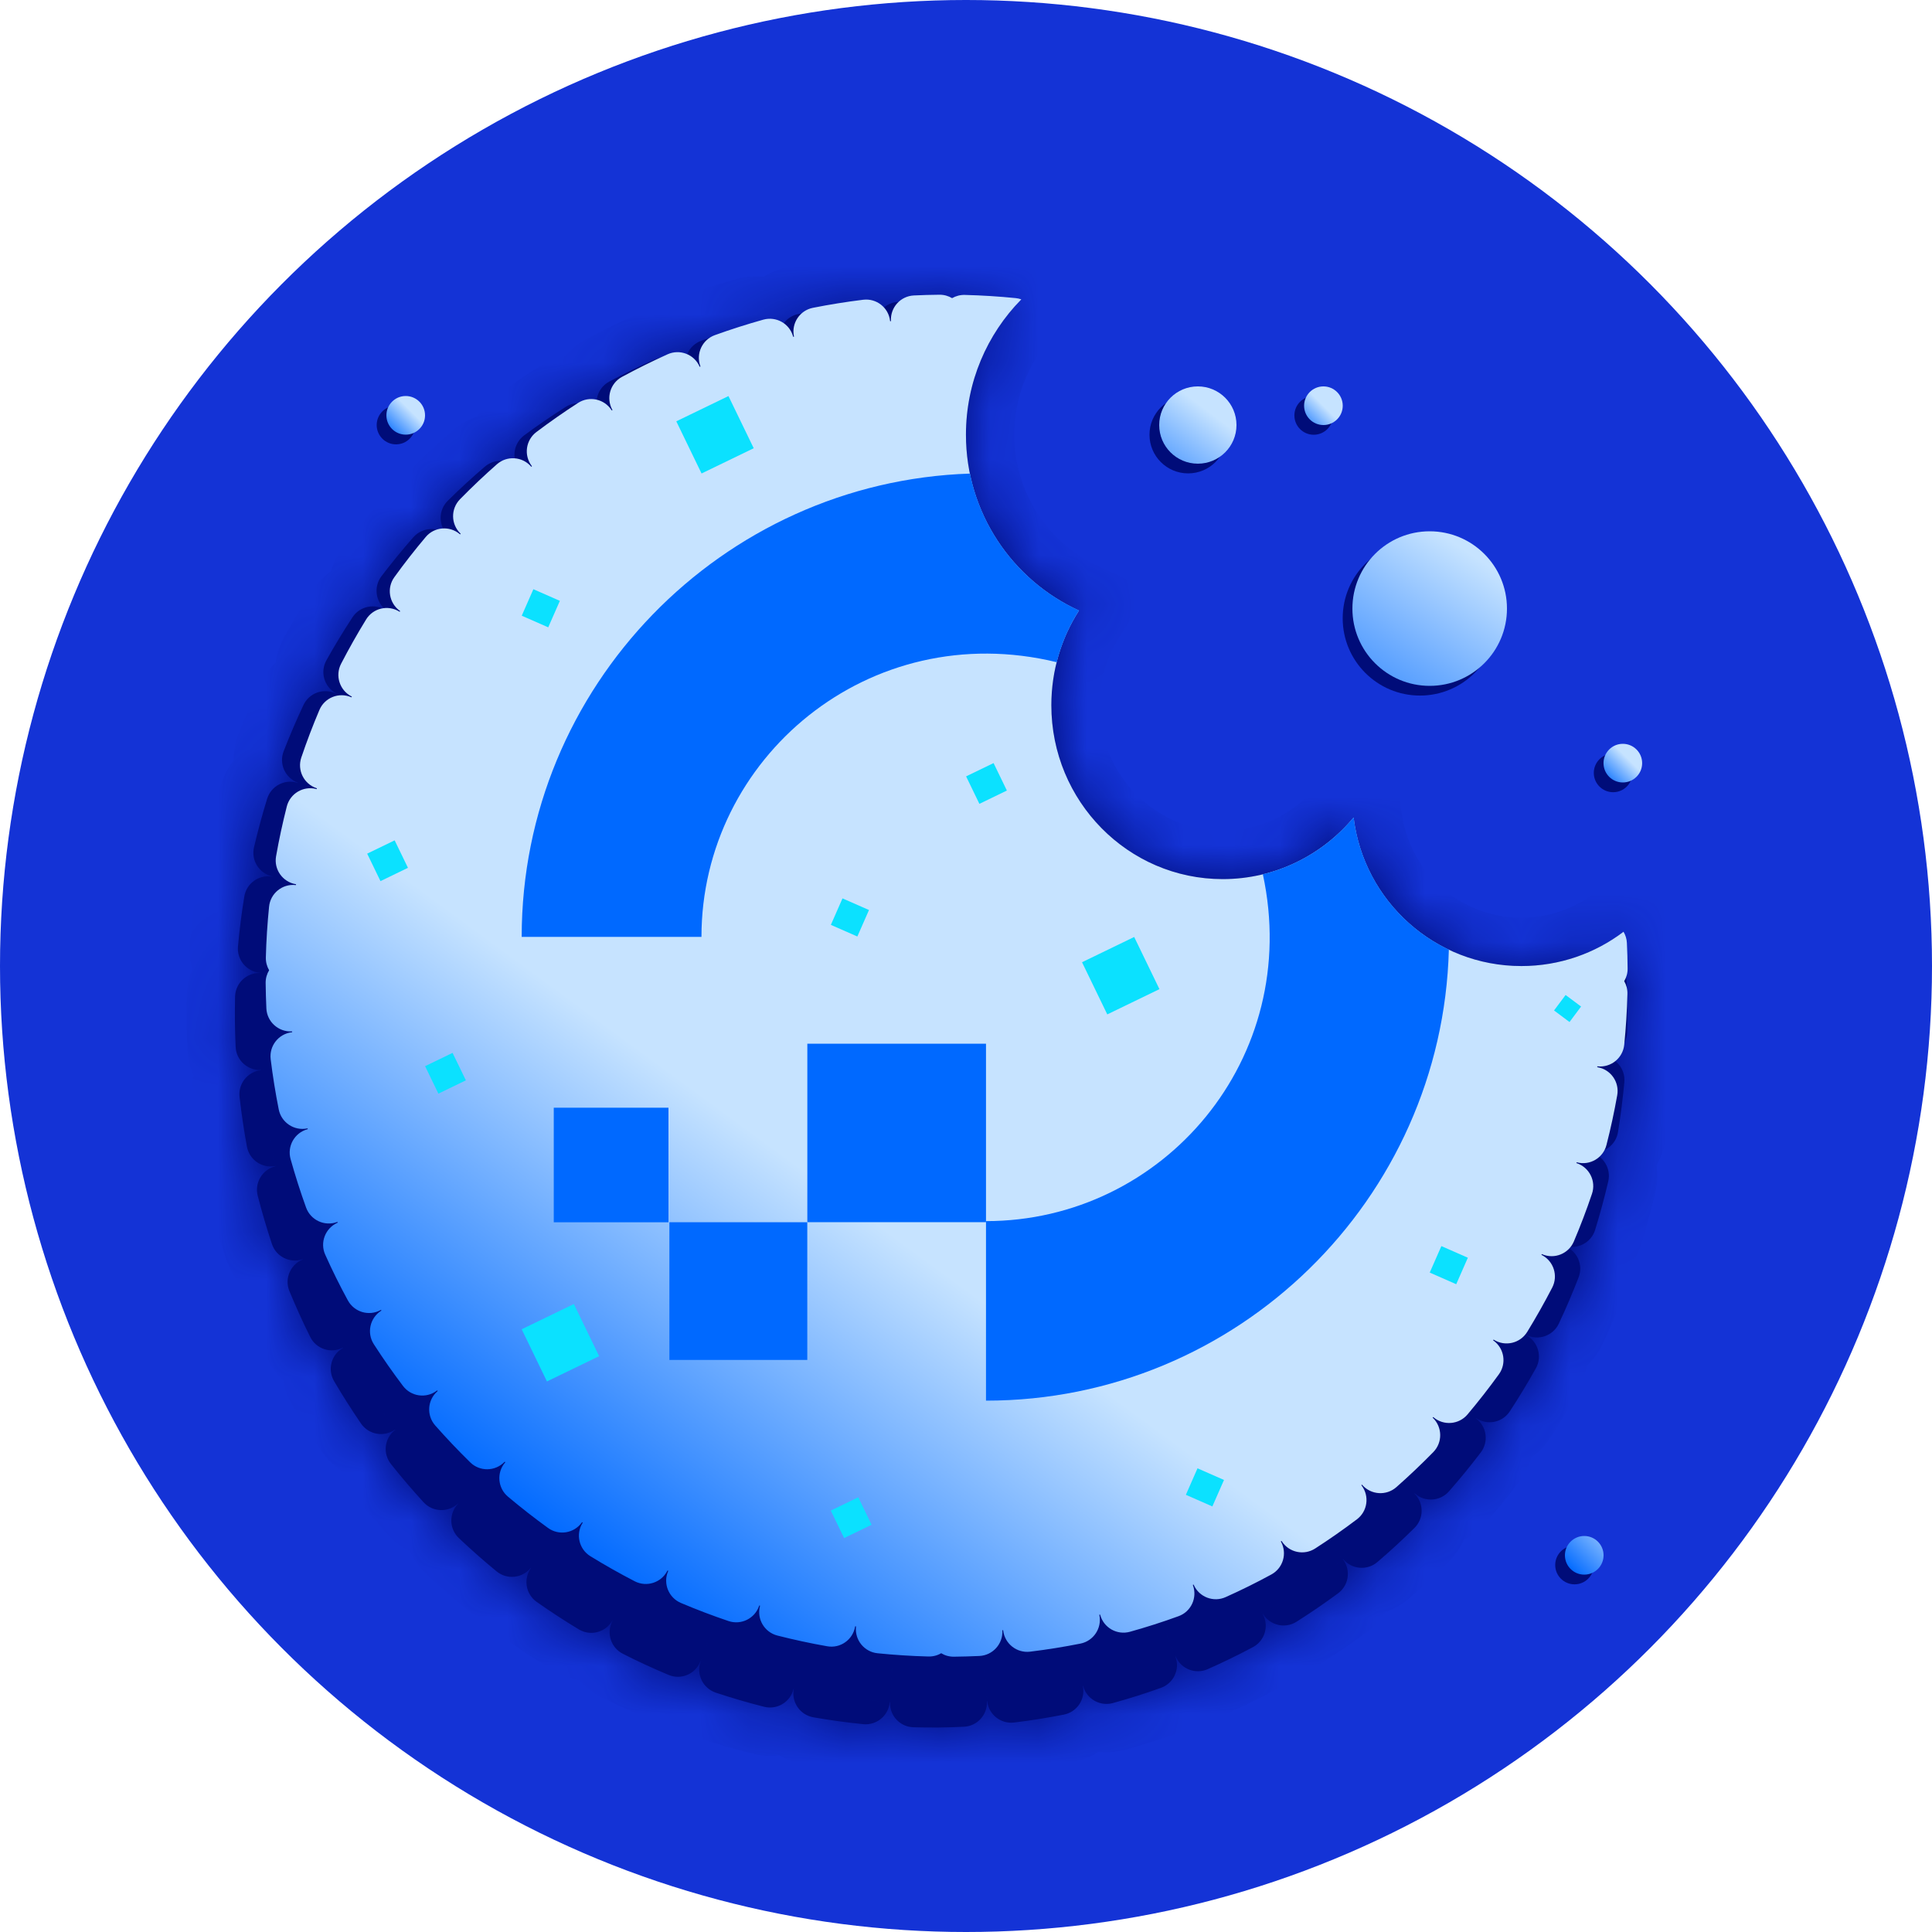 <svg width="40" height="40" viewBox="0 0 40 40" fill="none" xmlns="http://www.w3.org/2000/svg">
<circle cx="20" cy="20" r="20" fill="#1433D6"/>
<mask id="path-2-inside-1_2102_104531" fill="white">
<path fill-rule="evenodd" clip-rule="evenodd" d="M22.338 12.641C20.958 12.01 19.999 10.617 19.999 9.001C19.999 7.979 20.381 7.048 21.011 6.341C20.902 6.327 20.793 6.315 20.683 6.304C20.409 6.277 20.163 6.477 20.136 6.752L20.135 6.761L20.13 6.761L20.13 6.752C20.137 6.476 19.919 6.246 19.643 6.239C19.47 6.235 19.296 6.233 19.121 6.235C18.946 6.237 18.772 6.242 18.599 6.25C18.323 6.263 18.11 6.497 18.123 6.773L18.124 6.782L18.118 6.783L18.117 6.774C18.084 6.5 17.834 6.304 17.56 6.338C17.213 6.38 16.869 6.434 16.53 6.501C16.259 6.555 16.083 6.818 16.136 7.089L16.138 7.098L16.133 7.099L16.13 7.09C16.057 6.824 15.781 6.667 15.515 6.741C15.178 6.834 14.847 6.939 14.52 7.055C14.26 7.148 14.125 7.434 14.218 7.694L14.221 7.703L14.216 7.705L14.212 7.697C14.1 7.444 13.805 7.33 13.552 7.442C13.233 7.584 12.921 7.736 12.615 7.9C12.371 8.03 12.279 8.333 12.409 8.576L12.414 8.584L12.409 8.587L12.404 8.58C12.256 8.346 11.947 8.277 11.714 8.424C11.42 8.61 11.133 8.806 10.854 9.013C10.632 9.177 10.585 9.49 10.749 9.712L10.754 9.719L10.749 9.723L10.743 9.716C10.564 9.506 10.248 9.482 10.039 9.661C9.775 9.887 9.519 10.122 9.272 10.366C9.075 10.56 9.073 10.877 9.267 11.073L9.274 11.079L9.269 11.084L9.263 11.078C9.055 10.896 8.74 10.916 8.557 11.124C8.329 11.384 8.109 11.653 7.898 11.93C7.731 12.15 7.774 12.463 7.994 12.631L8.001 12.636L7.997 12.641L7.99 12.636C7.759 12.485 7.449 12.55 7.298 12.78C7.108 13.07 6.928 13.367 6.758 13.671C6.624 13.912 6.71 14.216 6.951 14.351L6.958 14.355L6.956 14.361L6.948 14.357C6.698 14.24 6.4 14.347 6.283 14.597C6.135 14.91 5.999 15.229 5.873 15.554C5.773 15.811 5.901 16.101 6.159 16.201L6.167 16.204L6.165 16.209L6.157 16.207C5.893 16.125 5.613 16.273 5.531 16.537C5.429 16.867 5.339 17.202 5.259 17.542C5.196 17.811 5.363 18.08 5.632 18.143L5.641 18.145L5.639 18.15L5.631 18.149C5.358 18.105 5.102 18.29 5.058 18.562C5.002 18.903 4.959 19.247 4.927 19.595C4.902 19.87 5.104 20.114 5.379 20.139L5.388 20.14L5.387 20.145L5.379 20.145C5.103 20.138 4.874 20.357 4.867 20.633C4.863 20.806 4.862 20.98 4.864 21.154C4.866 21.328 4.871 21.502 4.879 21.675C4.891 21.951 5.124 22.164 5.4 22.152L5.409 22.151L5.409 22.157L5.401 22.158C5.126 22.189 4.929 22.436 4.96 22.711C4.999 23.058 5.05 23.401 5.113 23.741C5.163 24.012 5.423 24.192 5.695 24.142L5.703 24.14L5.704 24.146L5.696 24.148C5.429 24.217 5.267 24.489 5.336 24.757C5.423 25.095 5.521 25.428 5.63 25.756C5.717 26.018 6 26.159 6.262 26.072L6.27 26.07L6.272 26.075L6.264 26.078C6.009 26.184 5.887 26.476 5.992 26.731C6.125 27.053 6.268 27.369 6.422 27.679C6.545 27.927 6.845 28.028 7.092 27.905L7.1 27.901L7.103 27.906L7.095 27.911C6.857 28.05 6.777 28.357 6.917 28.595C7.093 28.895 7.28 29.188 7.475 29.474C7.632 29.701 7.943 29.759 8.171 29.603L8.178 29.598L8.181 29.603L8.175 29.609C7.958 29.78 7.922 30.095 8.094 30.311C8.31 30.583 8.536 30.847 8.77 31.103C8.957 31.306 9.273 31.32 9.477 31.134L9.483 31.128L9.487 31.132L9.481 31.138C9.291 31.339 9.3 31.655 9.501 31.845C9.753 32.084 10.014 32.314 10.282 32.534C10.496 32.709 10.811 32.678 10.986 32.464L10.992 32.457L10.996 32.461L10.991 32.468C10.832 32.694 10.886 33.006 11.111 33.165C11.395 33.365 11.686 33.555 11.984 33.735C12.22 33.877 12.528 33.801 12.67 33.565L12.675 33.557L12.68 33.56L12.676 33.568C12.551 33.814 12.649 34.115 12.896 34.24C13.205 34.397 13.521 34.543 13.842 34.677C14.097 34.784 14.39 34.664 14.496 34.409L14.5 34.4L14.505 34.402L14.502 34.411C14.415 34.673 14.557 34.956 14.819 35.044C15.147 35.153 15.481 35.251 15.82 35.337C16.088 35.404 16.36 35.242 16.427 34.975L16.43 34.966L16.435 34.967L16.433 34.976C16.386 35.248 16.567 35.507 16.84 35.555C17.18 35.614 17.525 35.662 17.873 35.697C18.148 35.724 18.393 35.523 18.42 35.248L18.421 35.239L18.427 35.24L18.427 35.249C18.419 35.525 18.637 35.754 18.913 35.761C19.087 35.766 19.261 35.767 19.436 35.766C19.61 35.764 19.784 35.759 19.957 35.75C20.233 35.737 20.446 35.503 20.433 35.227L20.433 35.218L20.439 35.218L20.44 35.227C20.473 35.501 20.722 35.696 20.996 35.663C21.343 35.621 21.687 35.566 22.026 35.499C22.297 35.446 22.474 35.183 22.42 34.912L22.419 34.903L22.424 34.902L22.426 34.911C22.5 35.177 22.775 35.333 23.041 35.26C23.378 35.167 23.71 35.062 24.036 34.945C24.296 34.852 24.432 34.566 24.339 34.306L24.335 34.298L24.341 34.295L24.345 34.304C24.456 34.556 24.752 34.67 25.004 34.558C25.323 34.417 25.636 34.264 25.942 34.101C26.185 33.971 26.277 33.668 26.147 33.424L26.143 33.416L26.148 33.413L26.152 33.421C26.3 33.654 26.609 33.724 26.842 33.577C27.136 33.391 27.423 33.194 27.703 32.988C27.925 32.824 27.972 32.511 27.808 32.289L27.802 32.282L27.807 32.278L27.813 32.285C27.992 32.495 28.308 32.519 28.518 32.34C28.782 32.114 29.037 31.879 29.285 31.634C29.481 31.44 29.483 31.124 29.289 30.927L29.283 30.921L29.287 30.917L29.294 30.922C29.501 31.105 29.817 31.084 29.999 30.877C30.228 30.616 30.448 30.347 30.658 30.071C30.825 29.851 30.783 29.537 30.563 29.37L30.556 29.365L30.559 29.36L30.567 29.365C30.798 29.516 31.108 29.451 31.259 29.22C31.449 28.93 31.628 28.634 31.798 28.33C31.933 28.089 31.847 27.784 31.606 27.649L31.598 27.645L31.601 27.64L31.609 27.643C31.858 27.761 32.156 27.654 32.274 27.404C32.421 27.091 32.558 26.771 32.683 26.447C32.783 26.189 32.655 25.9 32.398 25.8L32.39 25.797L32.392 25.791L32.4 25.794C32.664 25.875 32.944 25.727 33.025 25.464C33.127 25.133 33.218 24.798 33.297 24.459C33.36 24.19 33.193 23.921 32.924 23.858L32.916 23.856L32.917 23.851L32.925 23.852C33.198 23.896 33.455 23.711 33.499 23.438C33.554 23.098 33.598 22.753 33.63 22.405C33.655 22.13 33.452 21.887 33.177 21.862L33.169 21.861L33.169 21.856L33.178 21.856C33.454 21.862 33.683 21.644 33.689 21.368C33.693 21.195 33.694 21.021 33.692 20.847C33.69 20.672 33.686 20.499 33.678 20.326C33.666 20.05 33.432 19.837 33.156 19.849L33.148 19.849L33.147 19.844L33.156 19.843C33.426 19.812 33.622 19.571 33.598 19.302C33.013 19.741 32.286 20.001 31.499 20.001C29.709 20.001 28.233 18.658 28.024 16.925C27.373 17.705 26.401 18.201 25.315 18.201C23.355 18.201 21.767 16.589 21.767 14.601C21.767 13.878 21.977 13.205 22.338 12.641Z"/>
</mask>
<path fill-rule="evenodd" clip-rule="evenodd" d="M22.338 12.641C20.958 12.01 19.999 10.617 19.999 9.001C19.999 7.979 20.381 7.048 21.011 6.341C20.902 6.327 20.793 6.315 20.683 6.304C20.409 6.277 20.163 6.477 20.136 6.752L20.135 6.761L20.13 6.761L20.13 6.752C20.137 6.476 19.919 6.246 19.643 6.239C19.47 6.235 19.296 6.233 19.121 6.235C18.946 6.237 18.772 6.242 18.599 6.25C18.323 6.263 18.11 6.497 18.123 6.773L18.124 6.782L18.118 6.783L18.117 6.774C18.084 6.5 17.834 6.304 17.56 6.338C17.213 6.38 16.869 6.434 16.53 6.501C16.259 6.555 16.083 6.818 16.136 7.089L16.138 7.098L16.133 7.099L16.13 7.09C16.057 6.824 15.781 6.667 15.515 6.741C15.178 6.834 14.847 6.939 14.52 7.055C14.26 7.148 14.125 7.434 14.218 7.694L14.221 7.703L14.216 7.705L14.212 7.697C14.1 7.444 13.805 7.33 13.552 7.442C13.233 7.584 12.921 7.736 12.615 7.9C12.371 8.03 12.279 8.333 12.409 8.576L12.414 8.584L12.409 8.587L12.404 8.58C12.256 8.346 11.947 8.277 11.714 8.424C11.42 8.61 11.133 8.806 10.854 9.013C10.632 9.177 10.585 9.49 10.749 9.712L10.754 9.719L10.749 9.723L10.743 9.716C10.564 9.506 10.248 9.482 10.039 9.661C9.775 9.887 9.519 10.122 9.272 10.366C9.075 10.56 9.073 10.877 9.267 11.073L9.274 11.079L9.269 11.084L9.263 11.078C9.055 10.896 8.74 10.916 8.557 11.124C8.329 11.384 8.109 11.653 7.898 11.93C7.731 12.15 7.774 12.463 7.994 12.631L8.001 12.636L7.997 12.641L7.99 12.636C7.759 12.485 7.449 12.55 7.298 12.78C7.108 13.07 6.928 13.367 6.758 13.671C6.624 13.912 6.71 14.216 6.951 14.351L6.958 14.355L6.956 14.361L6.948 14.357C6.698 14.24 6.4 14.347 6.283 14.597C6.135 14.91 5.999 15.229 5.873 15.554C5.773 15.811 5.901 16.101 6.159 16.201L6.167 16.204L6.165 16.209L6.157 16.207C5.893 16.125 5.613 16.273 5.531 16.537C5.429 16.867 5.339 17.202 5.259 17.542C5.196 17.811 5.363 18.08 5.632 18.143L5.641 18.145L5.639 18.15L5.631 18.149C5.358 18.105 5.102 18.29 5.058 18.562C5.002 18.903 4.959 19.247 4.927 19.595C4.902 19.87 5.104 20.114 5.379 20.139L5.388 20.14L5.387 20.145L5.379 20.145C5.103 20.138 4.874 20.357 4.867 20.633C4.863 20.806 4.862 20.98 4.864 21.154C4.866 21.328 4.871 21.502 4.879 21.675C4.891 21.951 5.124 22.164 5.4 22.152L5.409 22.151L5.409 22.157L5.401 22.158C5.126 22.189 4.929 22.436 4.96 22.711C4.999 23.058 5.05 23.401 5.113 23.741C5.163 24.012 5.423 24.192 5.695 24.142L5.703 24.14L5.704 24.146L5.696 24.148C5.429 24.217 5.267 24.489 5.336 24.757C5.423 25.095 5.521 25.428 5.63 25.756C5.717 26.018 6 26.159 6.262 26.072L6.27 26.07L6.272 26.075L6.264 26.078C6.009 26.184 5.887 26.476 5.992 26.731C6.125 27.053 6.268 27.369 6.422 27.679C6.545 27.927 6.845 28.028 7.092 27.905L7.1 27.901L7.103 27.906L7.095 27.911C6.857 28.05 6.777 28.357 6.917 28.595C7.093 28.895 7.28 29.188 7.475 29.474C7.632 29.701 7.943 29.759 8.171 29.603L8.178 29.598L8.181 29.603L8.175 29.609C7.958 29.78 7.922 30.095 8.094 30.311C8.31 30.583 8.536 30.847 8.77 31.103C8.957 31.306 9.273 31.32 9.477 31.134L9.483 31.128L9.487 31.132L9.481 31.138C9.291 31.339 9.3 31.655 9.501 31.845C9.753 32.084 10.014 32.314 10.282 32.534C10.496 32.709 10.811 32.678 10.986 32.464L10.992 32.457L10.996 32.461L10.991 32.468C10.832 32.694 10.886 33.006 11.111 33.165C11.395 33.365 11.686 33.555 11.984 33.735C12.22 33.877 12.528 33.801 12.67 33.565L12.675 33.557L12.68 33.56L12.676 33.568C12.551 33.814 12.649 34.115 12.896 34.24C13.205 34.397 13.521 34.543 13.842 34.677C14.097 34.784 14.39 34.664 14.496 34.409L14.5 34.4L14.505 34.402L14.502 34.411C14.415 34.673 14.557 34.956 14.819 35.044C15.147 35.153 15.481 35.251 15.82 35.337C16.088 35.404 16.36 35.242 16.427 34.975L16.43 34.966L16.435 34.967L16.433 34.976C16.386 35.248 16.567 35.507 16.84 35.555C17.18 35.614 17.525 35.662 17.873 35.697C18.148 35.724 18.393 35.523 18.42 35.248L18.421 35.239L18.427 35.24L18.427 35.249C18.419 35.525 18.637 35.754 18.913 35.761C19.087 35.766 19.261 35.767 19.436 35.766C19.61 35.764 19.784 35.759 19.957 35.75C20.233 35.737 20.446 35.503 20.433 35.227L20.433 35.218L20.439 35.218L20.44 35.227C20.473 35.501 20.722 35.696 20.996 35.663C21.343 35.621 21.687 35.566 22.026 35.499C22.297 35.446 22.474 35.183 22.42 34.912L22.419 34.903L22.424 34.902L22.426 34.911C22.5 35.177 22.775 35.333 23.041 35.26C23.378 35.167 23.71 35.062 24.036 34.945C24.296 34.852 24.432 34.566 24.339 34.306L24.335 34.298L24.341 34.295L24.345 34.304C24.456 34.556 24.752 34.67 25.004 34.558C25.323 34.417 25.636 34.264 25.942 34.101C26.185 33.971 26.277 33.668 26.147 33.424L26.143 33.416L26.148 33.413L26.152 33.421C26.3 33.654 26.609 33.724 26.842 33.577C27.136 33.391 27.423 33.194 27.703 32.988C27.925 32.824 27.972 32.511 27.808 32.289L27.802 32.282L27.807 32.278L27.813 32.285C27.992 32.495 28.308 32.519 28.518 32.34C28.782 32.114 29.037 31.879 29.285 31.634C29.481 31.44 29.483 31.124 29.289 30.927L29.283 30.921L29.287 30.917L29.294 30.922C29.501 31.105 29.817 31.084 29.999 30.877C30.228 30.616 30.448 30.347 30.658 30.071C30.825 29.851 30.783 29.537 30.563 29.37L30.556 29.365L30.559 29.36L30.567 29.365C30.798 29.516 31.108 29.451 31.259 29.22C31.449 28.93 31.628 28.634 31.798 28.33C31.933 28.089 31.847 27.784 31.606 27.649L31.598 27.645L31.601 27.64L31.609 27.643C31.858 27.761 32.156 27.654 32.274 27.404C32.421 27.091 32.558 26.771 32.683 26.447C32.783 26.189 32.655 25.9 32.398 25.8L32.39 25.797L32.392 25.791L32.4 25.794C32.664 25.875 32.944 25.727 33.025 25.464C33.127 25.133 33.218 24.798 33.297 24.459C33.36 24.19 33.193 23.921 32.924 23.858L32.916 23.856L32.917 23.851L32.925 23.852C33.198 23.896 33.455 23.711 33.499 23.438C33.554 23.098 33.598 22.753 33.63 22.405C33.655 22.13 33.452 21.887 33.177 21.862L33.169 21.861L33.169 21.856L33.178 21.856C33.454 21.862 33.683 21.644 33.689 21.368C33.693 21.195 33.694 21.021 33.692 20.847C33.69 20.672 33.686 20.499 33.678 20.326C33.666 20.05 33.432 19.837 33.156 19.849L33.148 19.849L33.147 19.844L33.156 19.843C33.426 19.812 33.622 19.571 33.598 19.302C33.013 19.741 32.286 20.001 31.499 20.001C29.709 20.001 28.233 18.658 28.024 16.925C27.373 17.705 26.401 18.201 25.315 18.201C23.355 18.201 21.767 16.589 21.767 14.601C21.767 13.878 21.977 13.205 22.338 12.641Z" fill="#000C79"/>
<path d="M22.338 12.641L23.18 13.18L23.802 12.21L22.754 11.731L22.338 12.641ZM21.011 6.341L21.758 7.006L23.027 5.582L21.133 5.348L21.011 6.341ZM20.683 6.304L20.782 5.309L20.782 5.309L20.683 6.304ZM20.136 6.752L19.141 6.653L19.14 6.662L20.136 6.752ZM20.135 6.761L20.073 7.759L21.044 7.82L21.131 6.851L20.135 6.761ZM20.13 6.761L19.13 6.726L19.096 7.698L20.067 7.759L20.13 6.761ZM20.13 6.752L21.129 6.787L21.13 6.778L20.13 6.752ZM19.643 6.239L19.669 5.239L19.643 6.239ZM19.121 6.235L19.11 5.235L19.121 6.235ZM18.599 6.25L18.552 5.251L18.599 6.25ZM18.123 6.773L17.124 6.82L17.125 6.829L18.123 6.773ZM18.124 6.782L18.207 7.779L19.176 7.697L19.122 6.726L18.124 6.782ZM18.118 6.783L17.124 6.894L17.232 7.861L18.202 7.779L18.118 6.783ZM18.117 6.774L19.111 6.662L19.11 6.653L18.117 6.774ZM17.56 6.338L17.681 7.33V7.33L17.56 6.338ZM16.53 6.501L16.336 5.52L16.336 5.52L16.53 6.501ZM16.136 7.089L15.155 7.282L15.157 7.291L16.136 7.089ZM16.138 7.098L16.368 8.071L17.314 7.847L17.117 6.895L16.138 7.098ZM16.133 7.099L15.166 7.356L15.416 8.296L16.362 8.072L16.133 7.099ZM16.13 7.09L17.097 6.833L17.094 6.824L16.13 7.09ZM15.515 6.741L15.249 5.777V5.777L15.515 6.741ZM14.52 7.055L14.184 6.114L14.184 6.114L14.52 7.055ZM14.218 7.694L13.276 8.031L13.279 8.039L14.218 7.694ZM14.221 7.703L14.592 8.632L15.495 8.271L15.159 7.358L14.221 7.703ZM14.216 7.705L13.298 8.102L13.684 8.995L14.587 8.634L14.216 7.705ZM14.212 7.697L15.13 7.3L15.126 7.292L14.212 7.697ZM13.552 7.442L13.147 6.528L13.147 6.528L13.552 7.442ZM12.615 7.9L13.086 8.782L13.086 8.782L12.615 7.9ZM12.409 8.576L11.527 9.048L11.532 9.055L12.409 8.576ZM12.414 8.584L12.917 9.448L13.758 8.959L13.292 8.105L12.414 8.584ZM12.409 8.587L11.559 9.114L12.071 9.941L12.912 9.452L12.409 8.587ZM12.404 8.58L13.254 8.053L13.249 8.045L12.404 8.58ZM11.714 8.424L12.248 9.269L12.248 9.269L11.714 8.424ZM10.854 9.013L11.448 9.817L11.448 9.817L10.854 9.013ZM10.749 9.712L9.944 10.306L9.949 10.313L10.749 9.712ZM10.754 9.719L11.377 10.502L12.138 9.896L11.553 9.118L10.754 9.719ZM10.749 9.723L9.984 10.366L10.61 11.111L11.372 10.505L10.749 9.723ZM10.743 9.716L11.509 9.072L11.503 9.066L10.743 9.716ZM10.039 9.661L9.388 8.901L9.388 8.901L10.039 9.661ZM9.272 10.366L8.569 9.655L8.569 9.655L9.272 10.366ZM9.267 11.073L8.556 11.776L8.562 11.782L9.267 11.073ZM9.274 11.079L10.001 11.766L10.669 11.057L9.979 10.371L9.274 11.079ZM9.269 11.084L8.603 11.83L9.329 12.478L9.997 11.77L9.269 11.084ZM9.263 11.078L9.929 10.332L9.923 10.327L9.263 11.078ZM8.557 11.124L9.309 11.784L8.557 11.124ZM7.898 11.93L8.694 12.535L8.694 12.535L7.898 11.93ZM7.994 12.631L7.388 13.427L7.395 13.432L7.994 12.631ZM8.001 12.636L8.817 13.213L9.379 12.417L8.599 11.835L8.001 12.636ZM7.997 12.641L7.442 13.473L8.252 14.013L8.814 13.218L7.997 12.641ZM7.99 12.636L8.545 11.804L8.538 11.8L7.99 12.636ZM7.298 12.78L6.461 12.233L6.461 12.233L7.298 12.78ZM6.758 13.671L7.631 14.159L7.631 14.159L6.758 13.671ZM6.951 14.351L6.463 15.224L6.471 15.228L6.951 14.351ZM6.958 14.355L7.848 14.812L8.293 13.946L7.439 13.478L6.958 14.355ZM6.956 14.361L6.522 15.262L7.4 15.684L7.845 14.818L6.956 14.361ZM6.948 14.357L7.381 13.456L7.373 13.452L6.948 14.357ZM6.283 14.597L5.378 14.171H5.378L6.283 14.597ZM5.873 15.554L6.806 15.915L6.806 15.915L5.873 15.554ZM6.159 16.201L5.798 17.133L5.806 17.136L6.159 16.201ZM6.167 16.204L7.111 16.532L7.431 15.612L6.52 15.268L6.167 16.204ZM6.165 16.209L5.862 17.163L6.79 17.458L7.109 16.538L6.165 16.209ZM6.157 16.207L6.46 15.254L6.452 15.251L6.157 16.207ZM5.531 16.537L6.487 16.832L6.487 16.832L5.531 16.537ZM5.259 17.542L6.233 17.77L6.233 17.77L5.259 17.542ZM5.632 18.143L5.404 19.116L5.413 19.118L5.632 18.143ZM5.641 18.145L6.622 18.338L6.81 17.383L5.86 17.169L5.641 18.145ZM5.639 18.15L5.471 19.136L6.432 19.3L6.62 18.344L5.639 18.15ZM5.631 18.149L5.799 17.163L5.791 17.162L5.631 18.149ZM5.058 18.562L6.045 18.722L6.045 18.722L5.058 18.562ZM4.927 19.595L5.923 19.687V19.687L4.927 19.595ZM5.379 20.139L5.288 21.135L5.296 21.135L5.379 20.139ZM5.388 20.14L6.386 20.197L6.442 19.224L5.471 19.143L5.388 20.14ZM5.387 20.145L5.356 21.145L6.33 21.175L6.386 20.202L5.387 20.145ZM5.379 20.145L5.41 19.145L5.402 19.145L5.379 20.145ZM4.867 20.633L5.867 20.656L4.867 20.633ZM4.864 21.154L5.864 21.143L4.864 21.154ZM4.879 21.675L3.88 21.719L4.879 21.675ZM5.4 22.152L5.445 23.151L5.453 23.151L5.4 22.152ZM5.409 22.151L6.406 22.073L6.329 21.101L5.356 21.153L5.409 22.151ZM5.409 22.157L5.513 23.151L6.482 23.05L6.406 22.079L5.409 22.157ZM5.401 22.158L5.296 21.163L5.288 21.164L5.401 22.158ZM4.96 22.711L5.954 22.598L4.96 22.711ZM5.113 23.741L4.129 23.921H4.129L5.113 23.741ZM5.695 24.142L5.875 25.126L5.884 25.124L5.695 24.142ZM5.703 24.14L6.68 23.926L6.471 22.974L5.514 23.159L5.703 24.14ZM5.704 24.146L5.945 25.117L6.89 24.883L6.681 23.931L5.704 24.146ZM5.696 24.148L5.456 23.177L5.448 23.18L5.696 24.148ZM5.336 24.757L6.305 24.508H6.305L5.336 24.757ZM5.63 25.756L6.579 25.44L6.579 25.44L5.63 25.756ZM6.262 26.072L6.577 27.021L6.585 27.019L6.262 26.072ZM6.27 26.07L7.207 25.721L6.868 24.808L5.947 25.123L6.27 26.07ZM6.272 26.075L6.645 27.003L7.548 26.64L7.21 25.727L6.272 26.075ZM6.264 26.078L5.891 25.151L5.883 25.154L6.264 26.078ZM5.992 26.731L6.917 26.35L6.917 26.35L5.992 26.731ZM6.422 27.679L5.526 28.124L5.526 28.124L6.422 27.679ZM7.092 27.905L7.537 28.8L7.544 28.797L7.092 27.905ZM7.1 27.901L7.979 27.425L7.516 26.569L6.648 27.009L7.1 27.901ZM7.103 27.906L7.602 28.773L8.446 28.287L7.982 27.43L7.103 27.906ZM7.095 27.911L6.596 27.044L6.589 27.048L7.095 27.911ZM6.917 28.595L7.78 28.089L7.78 28.089L6.917 28.595ZM7.475 29.474L6.651 30.039H6.651L7.475 29.474ZM8.171 29.603L8.736 30.428L8.743 30.423L8.171 29.603ZM8.178 29.598L8.982 29.004L8.404 28.221L7.605 28.778L8.178 29.598ZM8.181 29.603L8.797 30.392L9.564 29.792L8.986 29.009L8.181 29.603ZM8.175 29.609L7.559 28.82L7.552 28.826L8.175 29.609ZM8.094 30.311L8.877 29.689L8.877 29.689L8.094 30.311ZM8.77 31.103L8.033 31.779L8.033 31.779L8.77 31.103ZM9.477 31.134L10.152 31.871L10.159 31.865L9.477 31.134ZM9.483 31.128L10.196 30.426L9.513 29.732L8.801 30.396L9.483 31.128ZM9.487 31.132L10.208 31.826L10.883 31.125L10.2 30.431L9.487 31.132ZM9.481 31.138L8.761 30.445L8.755 30.451L9.481 31.138ZM9.501 31.845L8.813 32.572L8.813 32.572L9.501 31.845ZM10.282 32.534L10.916 31.76L10.916 31.76L10.282 32.534ZM10.986 32.464L11.759 33.098L11.765 33.091L10.986 32.464ZM10.992 32.457L11.597 31.661L10.823 31.072L10.213 31.83L10.992 32.457ZM10.996 32.461L11.808 33.045L12.377 32.254L11.602 31.665L10.996 32.461ZM10.991 32.468L10.179 31.884L10.174 31.891L10.991 32.468ZM11.111 33.165L10.534 33.982L10.534 33.982L11.111 33.165ZM11.984 33.735L12.5 32.878L12.5 32.878L11.984 33.735ZM12.67 33.565L13.527 34.081L13.531 34.073L12.67 33.565ZM12.675 33.557L13.159 32.682L12.309 32.211L11.814 33.048L12.675 33.557ZM12.68 33.56L13.568 34.02L14.015 33.157L13.165 32.685L12.68 33.56ZM12.676 33.568L11.788 33.108L11.784 33.116L12.676 33.568ZM12.896 34.24L13.348 33.348H13.348L12.896 34.24ZM13.842 34.677L13.457 35.6L13.457 35.6L13.842 34.677ZM14.496 34.409L15.419 34.794L15.423 34.786L14.496 34.409ZM14.5 34.4L14.851 33.464L13.941 33.123L13.574 34.023L14.5 34.4ZM14.505 34.402L15.451 34.727L15.767 33.807L14.857 33.466L14.505 34.402ZM14.502 34.411L13.557 34.086L13.554 34.095L14.502 34.411ZM14.819 35.044L15.135 34.095H15.135L14.819 35.044ZM15.82 35.337L15.575 36.306L15.575 36.306L15.82 35.337ZM16.427 34.975L17.397 35.22L17.399 35.211L16.427 34.975ZM16.43 34.966L16.639 33.988L15.688 33.785L15.458 34.729L16.43 34.966ZM16.435 34.967L17.418 35.148L17.595 34.192L16.644 33.989L16.435 34.967ZM16.433 34.976L15.45 34.794L15.448 34.803L16.433 34.976ZM16.84 35.555L16.667 36.54H16.667L16.84 35.555ZM17.873 35.697L17.972 34.701H17.972L17.873 35.697ZM18.42 35.248L19.415 35.348L19.416 35.339L18.42 35.248ZM18.421 35.239L18.484 34.241L17.513 34.181L17.425 35.149L18.421 35.239ZM18.427 35.24L19.426 35.274L19.46 34.302L18.489 34.242L18.427 35.24ZM18.427 35.249L17.427 35.214L17.427 35.223L18.427 35.249ZM18.913 35.761L18.888 36.761H18.888L18.913 35.761ZM19.436 35.766L19.425 34.766H19.425L19.436 35.766ZM19.957 35.75L20.005 36.749H20.005L19.957 35.75ZM20.433 35.227L21.432 35.18L21.432 35.171L20.433 35.227ZM20.433 35.218L20.349 34.222L19.38 34.303L19.434 35.274L20.433 35.218ZM20.439 35.218L21.432 35.106L21.324 34.14L20.355 34.221L20.439 35.218ZM20.44 35.227L19.446 35.338L19.447 35.347L20.44 35.227ZM20.996 35.663L21.116 36.656H21.116L20.996 35.663ZM22.026 35.499L22.22 36.48H22.22L22.026 35.499ZM22.42 34.912L23.401 34.719L23.4 34.71L22.42 34.912ZM22.419 34.903L22.189 33.93L21.242 34.153L21.439 35.106L22.419 34.903ZM22.424 34.902L23.39 34.645L23.14 33.705L22.194 33.929L22.424 34.902ZM22.426 34.911L21.46 35.168L21.462 35.176L22.426 34.911ZM23.041 35.26L23.307 36.224H23.307L23.041 35.26ZM24.036 34.945L24.373 35.887L24.373 35.887L24.036 34.945ZM24.339 34.306L25.28 33.97L25.277 33.961L24.339 34.306ZM24.335 34.298L23.964 33.369L23.061 33.73L23.397 34.643L24.335 34.298ZM24.341 34.295L25.259 33.898L24.873 33.006L23.97 33.367L24.341 34.295ZM24.345 34.304L23.427 34.701L23.43 34.709L24.345 34.304ZM25.004 34.558L25.41 35.473L25.41 35.473L25.004 34.558ZM25.942 34.101L26.413 34.983L26.413 34.983L25.942 34.101ZM26.147 33.424L27.029 32.953L27.025 32.945L26.147 33.424ZM26.143 33.416L25.639 32.552L24.799 33.042L25.265 33.895L26.143 33.416ZM26.148 33.413L26.998 32.887L26.485 32.06L25.645 32.549L26.148 33.413ZM26.152 33.421L25.302 33.948L25.307 33.955L26.152 33.421ZM26.842 33.577L26.308 32.731V32.731L26.842 33.577ZM27.703 32.988L27.108 32.184L27.108 32.184L27.703 32.988ZM27.808 32.289L28.612 31.695L28.607 31.688L27.808 32.289ZM27.802 32.282L27.18 31.499L26.418 32.105L27.003 32.883L27.802 32.282ZM27.807 32.278L28.573 31.634L27.946 30.89L27.185 31.495L27.807 32.278ZM27.813 32.285L27.047 32.928L27.053 32.935L27.813 32.285ZM28.518 32.34L27.868 31.58H27.868L28.518 32.34ZM29.285 31.634L28.582 30.923L29.285 31.634ZM29.289 30.927L30 30.225L29.994 30.218L29.289 30.927ZM29.283 30.921L28.555 30.235L27.887 30.944L28.577 31.63L29.283 30.921ZM29.287 30.917L29.953 30.171L29.227 29.522L28.559 30.231L29.287 30.917ZM29.294 30.922L28.627 31.668L28.634 31.674L29.294 30.922ZM29.999 30.877L29.248 30.217L29.248 30.217L29.999 30.877ZM30.658 30.071L31.454 30.676L31.454 30.676L30.658 30.071ZM30.563 29.37L31.168 28.574L31.161 28.569L30.563 29.37ZM30.556 29.365L29.739 28.788L29.177 29.584L29.957 30.166L30.556 29.365ZM30.559 29.36L31.114 28.528L30.304 27.987L29.742 28.783L30.559 29.36ZM30.567 29.365L30.012 30.196L30.019 30.201L30.567 29.365ZM31.259 29.22L32.096 29.768L31.259 29.22ZM31.798 28.33L32.671 28.818L32.671 28.818L31.798 28.33ZM31.606 27.649L32.093 26.776L32.086 26.772L31.606 27.649ZM31.598 27.645L30.709 27.188L30.263 28.054L31.117 28.522L31.598 27.645ZM31.601 27.64L32.034 26.738L31.156 26.317L30.711 27.183L31.601 27.64ZM31.609 27.643L31.175 28.545L31.183 28.549L31.609 27.643ZM32.274 27.404L31.369 26.978L31.369 26.978L32.274 27.404ZM32.683 26.447L31.751 26.086L31.751 26.086L32.683 26.447ZM32.398 25.8L32.759 24.867L32.751 24.864L32.398 25.8ZM32.39 25.797L31.445 25.469L31.126 26.389L32.036 26.732L32.39 25.797ZM32.392 25.791L32.695 24.838L31.766 24.543L31.447 25.463L32.392 25.791ZM32.4 25.794L32.097 26.747L32.105 26.749L32.4 25.794ZM33.025 25.464L33.981 25.759L33.981 25.759L33.025 25.464ZM33.297 24.459L32.324 24.231L32.324 24.231L33.297 24.459ZM32.924 23.858L33.152 22.884L33.144 22.882L32.924 23.858ZM32.916 23.856L31.935 23.662L31.746 24.618L32.697 24.832L32.916 23.856ZM32.917 23.851L33.085 22.865L32.125 22.701L31.936 23.657L32.917 23.851ZM32.925 23.852L32.757 24.838L32.766 24.839L32.925 23.852ZM33.499 23.438L34.486 23.598L34.486 23.598L33.499 23.438ZM33.63 22.405L34.625 22.497V22.497L33.63 22.405ZM33.177 21.862L33.269 20.866L33.26 20.865L33.177 21.862ZM33.169 21.861L32.17 21.804L32.114 22.777L33.086 22.858L33.169 21.861ZM33.169 21.856L33.2 20.856L32.227 20.826L32.171 21.798L33.169 21.856ZM33.178 21.856L33.146 22.855L33.154 22.856L33.178 21.856ZM33.689 21.368L34.689 21.391V21.391L33.689 21.368ZM33.692 20.847L34.692 20.836L33.692 20.847ZM33.678 20.326L32.679 20.37L33.678 20.326ZM33.156 19.849L33.112 18.85L33.103 18.85L33.156 19.849ZM33.148 19.849L32.151 19.928L32.227 20.899L33.2 20.848L33.148 19.849ZM33.147 19.844L33.043 18.849L32.074 18.951L32.15 19.922L33.147 19.844ZM33.156 19.843L33.26 20.837L33.268 20.837L33.156 19.843ZM33.598 19.302L34.594 19.212L34.433 17.424L32.997 18.502L33.598 19.302ZM28.024 16.925L29.017 16.805L28.739 14.506L27.256 16.284L28.024 16.925ZM18.999 9.001C18.999 11.023 20.199 12.763 21.922 13.55L22.754 11.731C21.716 11.257 20.999 10.212 20.999 9.001H18.999ZM20.264 5.676C19.478 6.558 18.999 7.725 18.999 9.001H20.999C20.999 8.234 21.285 7.537 21.758 7.006L20.264 5.676ZM21.133 5.348C21.017 5.334 20.9 5.321 20.782 5.309L20.584 7.299C20.686 7.309 20.788 7.321 20.889 7.333L21.133 5.348ZM20.782 5.309C19.958 5.227 19.223 5.829 19.141 6.653L21.131 6.851C21.104 7.126 20.859 7.327 20.584 7.299L20.782 5.309ZM19.14 6.662L19.139 6.671L21.131 6.851L21.132 6.842L19.14 6.662ZM20.198 5.763L20.192 5.763L20.067 7.759L20.073 7.759L20.198 5.763ZM21.129 6.796L21.129 6.787L19.131 6.717L19.13 6.726L21.129 6.796ZM21.13 6.778C21.151 5.95 20.497 5.261 19.669 5.239L19.617 7.239C19.341 7.232 19.123 7.002 19.13 6.726L21.13 6.778ZM19.669 5.239C19.483 5.235 19.297 5.233 19.11 5.235L19.131 7.235C19.294 7.233 19.456 7.235 19.617 7.239L19.669 5.239ZM19.11 5.235C18.923 5.237 18.737 5.243 18.552 5.251L18.646 7.249C18.807 7.242 18.969 7.237 19.131 7.235L19.11 5.235ZM18.552 5.251C17.724 5.29 17.085 5.993 17.124 6.82L19.122 6.726C19.135 7.002 18.922 7.236 18.646 7.249L18.552 5.251ZM17.125 6.829L17.125 6.838L19.122 6.726L19.122 6.717L17.125 6.829ZM18.04 5.786L18.034 5.786L18.202 7.779L18.207 7.779L18.04 5.786ZM19.112 6.672L19.111 6.662L17.123 6.885L17.124 6.894L19.112 6.672ZM19.11 6.653C19.01 5.831 18.262 5.245 17.44 5.345L17.681 7.33C17.407 7.363 17.157 7.168 17.124 6.894L19.11 6.653ZM17.44 5.345C17.068 5.39 16.7 5.448 16.336 5.52L16.723 7.482C17.039 7.42 17.358 7.369 17.681 7.33L17.44 5.345ZM16.336 5.52C15.524 5.68 14.995 6.469 15.155 7.282L17.117 6.895C17.171 7.166 16.994 7.429 16.723 7.482L16.336 5.52ZM15.157 7.291L15.159 7.3L17.117 6.895L17.115 6.886L15.157 7.291ZM15.908 6.124L15.903 6.126L16.362 8.072L16.368 8.071L15.908 6.124ZM17.099 6.842L17.097 6.833L15.164 7.347L15.166 7.356L17.099 6.842ZM17.094 6.824C16.874 6.026 16.048 5.557 15.249 5.777L15.781 7.705C15.515 7.778 15.239 7.622 15.166 7.356L17.094 6.824ZM15.249 5.777C14.889 5.876 14.533 5.989 14.184 6.114L14.857 7.997C15.16 7.889 15.468 7.791 15.781 7.705L15.249 5.777ZM14.184 6.114C13.404 6.392 12.997 7.251 13.276 8.031L15.159 7.358C15.252 7.618 15.117 7.904 14.857 7.997L14.184 6.114ZM13.279 8.039L13.282 8.048L15.159 7.358L15.156 7.349L13.279 8.039ZM13.85 6.775L13.844 6.777L14.587 8.634L14.592 8.632L13.85 6.775ZM15.133 7.308L15.13 7.3L13.294 8.094L13.298 8.102L15.133 7.308ZM15.126 7.292C14.79 6.534 13.904 6.192 13.147 6.528L13.957 8.357C13.705 8.468 13.409 8.354 13.298 8.102L15.126 7.292ZM13.147 6.528C12.806 6.679 12.471 6.843 12.144 7.018L13.086 8.782C13.371 8.63 13.661 8.488 13.957 8.357L13.147 6.528ZM12.144 7.018C11.413 7.408 11.137 8.317 11.527 9.048L13.291 8.105C13.422 8.349 13.33 8.652 13.086 8.782L12.144 7.018ZM11.532 9.055L11.536 9.063L13.292 8.105L13.287 8.097L11.532 9.055ZM11.911 7.72L11.905 7.723L12.912 9.452L12.917 9.448L11.911 7.72ZM13.259 8.061L13.254 8.053L11.554 9.106L11.559 9.114L13.259 8.061ZM13.249 8.045C12.807 7.345 11.88 7.136 11.18 7.579L12.248 9.269C12.015 9.417 11.706 9.347 11.559 9.114L13.249 8.045ZM11.18 7.579C10.865 7.778 10.559 7.988 10.26 8.208L11.448 9.817C11.708 9.625 11.975 9.442 12.248 9.269L11.18 7.579ZM10.26 8.208C9.593 8.7 9.452 9.639 9.944 10.306L11.553 9.118C11.717 9.34 11.67 9.653 11.448 9.817L10.26 8.208ZM9.949 10.313L9.955 10.32L11.553 9.118L11.548 9.111L9.949 10.313ZM10.132 8.936L10.127 8.94L11.372 10.505L11.377 10.502L10.132 8.936ZM11.515 9.079L11.509 9.072L9.978 10.36L9.984 10.366L11.515 9.079ZM11.503 9.066C10.965 8.436 10.018 8.363 9.388 8.901L10.689 10.421C10.479 10.6 10.163 10.576 9.984 10.366L11.503 9.066ZM9.388 8.901C9.106 9.143 8.833 9.394 8.569 9.655L9.975 11.078C10.205 10.85 10.443 10.631 10.689 10.421L9.388 8.901ZM8.569 9.655C7.98 10.237 7.974 11.187 8.556 11.776L9.979 10.371C10.173 10.567 10.171 10.884 9.975 11.078L8.569 9.655ZM8.562 11.782L8.568 11.788L9.979 10.371L9.973 10.364L8.562 11.782ZM8.546 10.393L8.542 10.398L9.997 11.77L10.001 11.766L8.546 10.393ZM9.936 10.338L9.929 10.332L8.597 11.824L8.603 11.83L9.936 10.338ZM9.923 10.327C9.3 9.78 8.353 9.842 7.806 10.464L9.309 11.784C9.126 11.991 8.811 12.012 8.603 11.829L9.923 10.327ZM7.806 10.464C7.562 10.742 7.327 11.029 7.102 11.325L8.694 12.535C8.89 12.277 9.095 12.027 9.309 11.784L7.806 10.464ZM7.102 11.325C6.601 11.984 6.729 12.925 7.388 13.427L8.599 11.835C8.819 12.002 8.861 12.315 8.694 12.535L7.102 11.325ZM7.395 13.432L7.402 13.437L8.599 11.835L8.592 11.829L7.395 13.432ZM7.184 12.059L7.18 12.064L8.814 13.218L8.817 13.213L7.184 12.059ZM8.552 11.809L8.545 11.804L7.435 13.468L7.442 13.473L8.552 11.809ZM8.538 11.8C7.845 11.346 6.915 11.54 6.461 12.233L8.134 13.328C7.983 13.559 7.673 13.624 7.442 13.473L8.538 11.8ZM6.461 12.233C6.258 12.542 6.066 12.859 5.885 13.183L7.631 14.159C7.789 13.875 7.957 13.598 8.134 13.328L6.461 12.233ZM5.885 13.183C5.481 13.906 5.74 14.82 6.463 15.224L7.439 13.478C7.68 13.613 7.766 13.918 7.631 14.159L5.885 13.183ZM6.471 15.228L6.478 15.232L7.439 13.478L7.431 13.474L6.471 15.228ZM6.069 13.899L6.066 13.904L7.845 14.818L7.848 14.812L6.069 13.899ZM7.389 13.46L7.381 13.456L6.515 15.258L6.522 15.262L7.389 13.46ZM7.373 13.452C6.624 13.1 5.73 13.422 5.378 14.171L7.188 15.022C7.07 15.272 6.772 15.38 6.522 15.262L7.373 13.452ZM5.378 14.171C5.221 14.506 5.075 14.846 4.94 15.193L6.806 15.915C6.923 15.612 7.05 15.314 7.188 15.022L5.378 14.171ZM4.94 15.193C4.641 15.965 5.025 16.834 5.798 17.133L6.52 15.268C6.777 15.368 6.905 15.658 6.806 15.915L4.94 15.193ZM5.806 17.136L5.814 17.139L6.52 15.268L6.512 15.265L5.806 17.136ZM5.222 15.876L5.22 15.881L7.109 16.538L7.111 16.532L5.222 15.876ZM6.468 15.257L6.46 15.254L5.854 17.16L5.862 17.163L6.468 15.257ZM6.452 15.251C5.66 15.007 4.82 15.45 4.576 16.242L6.487 16.832C6.405 17.096 6.125 17.244 5.862 17.162L6.452 15.251ZM4.576 16.242C4.467 16.594 4.37 16.952 4.285 17.314L6.233 17.77C6.307 17.453 6.392 17.14 6.487 16.832L4.576 16.242ZM4.285 17.314C4.097 18.121 4.598 18.928 5.404 19.116L5.86 17.169C6.129 17.232 6.296 17.501 6.233 17.77L4.285 17.314ZM5.413 19.118L5.421 19.12L5.86 17.169L5.852 17.167L5.413 19.118ZM4.659 17.951L4.658 17.956L6.62 18.344L6.622 18.338L4.659 17.951ZM5.807 17.164L5.799 17.163L5.463 19.134L5.471 19.136L5.807 17.164ZM5.791 17.162C4.973 17.029 4.203 17.585 4.07 18.403L6.045 18.722C6.001 18.995 5.744 19.18 5.471 19.136L5.791 17.162ZM4.07 18.403C4.012 18.766 3.965 19.133 3.931 19.504L5.923 19.687C5.952 19.362 5.993 19.04 6.045 18.722L4.07 18.403ZM3.931 19.504C3.855 20.329 4.463 21.059 5.288 21.135L5.47 19.143C5.745 19.168 5.948 19.412 5.923 19.687L3.931 19.504ZM5.296 21.135L5.305 21.136L5.471 19.143L5.462 19.142L5.296 21.135ZM4.389 20.082L4.389 20.088L6.386 20.202L6.386 20.197L4.389 20.082ZM5.419 19.145L5.41 19.145L5.347 21.144L5.356 21.145L5.419 19.145ZM5.402 19.145C4.574 19.126 3.887 19.782 3.868 20.61L5.867 20.656C5.861 20.932 5.632 21.151 5.356 21.145L5.402 19.145ZM3.868 20.61C3.863 20.794 3.862 20.979 3.864 21.165L5.864 21.143C5.862 20.98 5.863 20.818 5.867 20.656L3.868 20.61ZM3.864 21.165C3.866 21.35 3.871 21.535 3.88 21.719L5.878 21.63C5.87 21.469 5.866 21.306 5.864 21.143L3.864 21.165ZM3.88 21.719C3.916 22.547 4.617 23.188 5.445 23.151L5.356 21.153C5.632 21.141 5.865 21.354 5.878 21.63L3.88 21.719ZM5.453 23.151L5.462 23.15L5.356 21.153L5.347 21.153L5.453 23.151ZM4.412 22.23L4.412 22.235L6.406 22.079L6.406 22.073L4.412 22.23ZM5.305 21.162L5.296 21.163L5.505 23.152L5.513 23.151L5.305 21.162ZM5.288 21.164C4.465 21.257 3.873 22 3.966 22.823L5.954 22.598C5.985 22.873 5.788 23.12 5.513 23.151L5.288 21.164ZM3.966 22.823C4.008 23.193 4.063 23.559 4.129 23.921L6.096 23.56C6.038 23.243 5.99 22.923 5.954 22.598L3.966 22.823ZM4.129 23.921C4.279 24.736 5.061 25.275 5.875 25.126L5.514 23.159C5.786 23.109 6.046 23.288 6.096 23.56L4.129 23.921ZM5.884 25.124L5.892 25.122L5.514 23.159L5.506 23.16L5.884 25.124ZM4.727 24.355L4.728 24.361L6.681 23.931L6.68 23.926L4.727 24.355ZM5.464 23.175L5.456 23.177L5.936 25.119L5.945 25.117L5.464 23.175ZM5.448 23.18C4.645 23.385 4.162 24.203 4.367 25.005L6.305 24.508C6.373 24.776 6.212 25.048 5.945 25.117L5.448 23.18ZM4.367 25.005C4.46 25.366 4.564 25.721 4.681 26.071L6.579 25.44C6.477 25.134 6.385 24.823 6.305 24.508L4.367 25.005ZM4.681 26.071C4.942 26.857 5.791 27.283 6.577 27.021L5.946 25.123C6.208 25.036 6.492 25.178 6.579 25.44L4.681 26.071ZM6.585 27.019L6.593 27.016L5.947 25.123L5.938 25.126L6.585 27.019ZM5.333 26.418L5.335 26.423L7.21 25.727L7.207 25.721L5.333 26.418ZM5.899 25.147L5.891 25.151L6.637 27.006L6.645 27.003L5.899 25.147ZM5.883 25.154C5.117 25.469 4.752 26.346 5.067 27.112L6.917 26.35C7.022 26.606 6.9 26.898 6.645 27.003L5.883 25.154ZM5.067 27.112C5.209 27.456 5.362 27.793 5.526 28.124L7.318 27.235C7.174 26.946 7.04 26.651 6.917 26.35L5.067 27.112ZM5.526 28.124C5.895 28.866 6.795 29.169 7.537 28.8L6.648 27.009C6.895 26.886 7.195 26.987 7.318 27.235L5.526 28.124ZM7.544 28.797L7.552 28.793L6.648 27.009L6.64 27.013L7.544 28.797ZM6.22 28.377L6.223 28.382L7.982 27.43L7.979 27.425L6.22 28.377ZM6.604 27.04L6.596 27.044L7.594 28.777L7.602 28.773L6.604 27.04ZM6.589 27.048C5.875 27.468 5.636 28.387 6.055 29.101L7.78 28.089C7.919 28.327 7.84 28.633 7.602 28.773L6.589 27.048ZM6.055 29.101C6.243 29.422 6.442 29.734 6.651 30.039L8.3 28.908C8.118 28.642 7.944 28.369 7.78 28.089L6.055 29.101ZM6.651 30.039C7.119 30.722 8.053 30.896 8.736 30.428L7.605 28.779C7.833 28.622 8.144 28.68 8.3 28.908L6.651 30.039ZM8.743 30.423L8.75 30.418L7.605 28.778L7.598 28.783L8.743 30.423ZM7.373 30.192L7.377 30.197L8.986 29.009L8.982 29.004L7.373 30.192ZM7.566 28.815L7.559 28.82L8.79 30.397L8.797 30.392L7.566 28.815ZM7.552 28.826C6.904 29.341 6.796 30.285 7.311 30.933L8.877 29.689C9.049 29.905 9.013 30.22 8.797 30.392L7.552 28.826ZM7.311 30.933C7.542 31.224 7.783 31.506 8.033 31.779L9.507 30.427C9.289 30.189 9.079 29.943 8.877 29.689L7.311 30.933ZM8.033 31.779C8.593 32.389 9.542 32.431 10.152 31.871L8.801 30.396C9.004 30.21 9.321 30.224 9.507 30.427L8.033 31.779ZM10.159 31.865L10.165 31.859L8.801 30.396L8.795 30.402L10.159 31.865ZM8.77 31.829L8.775 31.833L10.2 30.431L10.196 30.426L8.77 31.829ZM8.767 30.438L8.761 30.445L10.201 31.832L10.208 31.826L8.767 30.438ZM8.755 30.451C8.186 31.053 8.212 32.002 8.813 32.572L10.188 31.119C10.389 31.309 10.397 31.625 10.208 31.826L8.755 30.451ZM8.813 32.572C9.083 32.827 9.361 33.072 9.648 33.307L10.916 31.76C10.666 31.555 10.423 31.341 10.188 31.119L8.813 32.572ZM9.648 33.307C10.289 33.832 11.234 33.739 11.759 33.098L10.213 31.83C10.388 31.617 10.703 31.585 10.916 31.76L9.648 33.307ZM11.765 33.091L11.771 33.084L10.213 31.83L10.207 31.837L11.765 33.091ZM10.386 33.253L10.391 33.257L11.602 31.665L11.597 31.661L10.386 33.253ZM10.184 31.877L10.179 31.884L11.803 33.052L11.808 33.045L10.184 31.877ZM10.174 31.891C9.696 32.568 9.858 33.504 10.534 33.982L11.688 32.348C11.914 32.507 11.967 32.819 11.808 33.045L10.174 31.891ZM10.534 33.982C10.838 34.196 11.149 34.399 11.468 34.591L12.5 32.878C12.223 32.711 11.952 32.535 11.688 32.348L10.534 33.982ZM11.468 34.591C12.177 35.019 13.099 34.79 13.527 34.081L11.814 33.049C11.956 32.812 12.264 32.736 12.5 32.878L11.468 34.591ZM13.531 34.073L13.536 34.066L11.814 33.048L11.809 33.056L13.531 34.073ZM12.19 34.432L12.195 34.435L13.165 32.685L13.159 32.682L12.19 34.432ZM11.792 33.1L11.788 33.108L13.564 34.028L13.568 34.02L11.792 33.1ZM11.784 33.116C11.409 33.854 11.704 34.757 12.443 35.132L13.348 33.348C13.594 33.473 13.693 33.774 13.568 34.02L11.784 33.116ZM12.443 35.132C12.774 35.3 13.112 35.456 13.457 35.6L14.228 33.755C13.929 33.63 13.636 33.494 13.348 33.348L12.443 35.132ZM13.457 35.6C14.221 35.919 15.1 35.559 15.419 34.794L13.574 34.023C13.68 33.768 13.973 33.648 14.228 33.755L13.457 35.6ZM15.423 34.786L15.426 34.778L13.574 34.023L13.57 34.032L15.423 34.786ZM14.149 35.337L14.154 35.339L14.857 33.466L14.851 33.464L14.149 35.337ZM13.56 34.078L13.557 34.086L15.448 34.736L15.451 34.727L13.56 34.078ZM13.554 34.095C13.292 34.88 13.716 35.73 14.502 35.992L15.135 34.095C15.397 34.182 15.538 34.466 15.451 34.727L13.554 34.095ZM14.502 35.992C14.854 36.11 15.212 36.215 15.575 36.306L16.065 34.367C15.751 34.288 15.44 34.197 15.135 34.095L14.502 35.992ZM15.575 36.306C16.378 36.509 17.194 36.023 17.397 35.22L15.458 34.73C15.525 34.462 15.797 34.3 16.065 34.367L15.575 36.306ZM17.399 35.211L17.401 35.202L15.458 34.729L15.456 34.738L17.399 35.211ZM16.221 35.944L16.226 35.945L16.644 33.989L16.639 33.988L16.221 35.944ZM15.452 34.785L15.45 34.794L17.417 35.157L17.418 35.148L15.452 34.785ZM15.448 34.803C15.305 35.619 15.851 36.397 16.667 36.54L17.012 34.57C17.284 34.617 17.466 34.876 17.418 35.148L15.448 34.803ZM16.667 36.54C17.032 36.604 17.401 36.654 17.774 36.691L17.972 34.701C17.649 34.669 17.328 34.625 17.012 34.57L16.667 36.54ZM17.774 36.691C18.598 36.774 19.333 36.172 19.415 35.348L17.425 35.149C17.453 34.875 17.698 34.674 17.972 34.701L17.774 36.691ZM19.416 35.339L19.417 35.33L17.425 35.149L17.424 35.158L19.416 35.339ZM18.359 36.237L18.364 36.238L18.489 34.242L18.484 34.241L18.359 36.237ZM17.427 35.205L17.427 35.214L19.426 35.283L19.426 35.274L17.427 35.205ZM17.427 35.223C17.405 36.051 18.059 36.74 18.888 36.761L18.939 34.762C19.215 34.769 19.433 34.999 19.426 35.275L17.427 35.223ZM18.888 36.761C19.073 36.766 19.259 36.767 19.446 36.765L19.425 34.766C19.262 34.767 19.1 34.766 18.939 34.762L18.888 36.761ZM19.446 36.765C19.633 36.763 19.819 36.758 20.005 36.749L19.91 34.752C19.749 34.759 19.587 34.764 19.425 34.766L19.446 36.765ZM20.005 36.749C20.832 36.71 21.471 36.008 21.432 35.18L19.434 35.275C19.422 34.999 19.635 34.764 19.91 34.752L20.005 36.749ZM21.432 35.171L21.431 35.162L19.434 35.274L19.435 35.283L21.432 35.171ZM20.517 36.215L20.522 36.214L20.355 34.221L20.349 34.222L20.517 36.215ZM19.445 35.329L19.446 35.338L21.433 35.115L21.432 35.106L19.445 35.329ZM19.447 35.347C19.547 36.17 20.294 36.756 21.116 36.656L20.876 34.67C21.15 34.637 21.399 34.833 21.432 35.107L19.447 35.347ZM21.116 36.656C21.488 36.611 21.857 36.552 22.22 36.48L21.833 34.518C21.518 34.581 21.199 34.631 20.876 34.67L21.116 36.656ZM22.22 36.48C23.033 36.32 23.562 35.531 23.401 34.719L21.439 35.106C21.386 34.835 21.562 34.572 21.833 34.518L22.22 36.48ZM23.4 34.71L23.398 34.701L21.439 35.106L21.441 35.115L23.4 34.71ZM22.648 35.876L22.654 35.875L22.194 33.929L22.189 33.93L22.648 35.876ZM21.457 35.159L21.46 35.168L23.393 34.654L23.39 34.645L21.457 35.159ZM21.462 35.176C21.682 35.975 22.508 36.444 23.307 36.224L22.775 34.296C23.042 34.222 23.317 34.379 23.39 34.645L21.462 35.176ZM23.307 36.224C23.668 36.124 24.023 36.012 24.373 35.887L23.7 34.004C23.396 34.112 23.088 34.21 22.775 34.296L23.307 36.224ZM24.373 35.887C25.153 35.608 25.559 34.75 25.28 33.97L23.397 34.643C23.304 34.383 23.44 34.097 23.7 34.004L24.373 35.887ZM25.277 33.961L25.274 33.953L23.397 34.643L23.4 34.651L25.277 33.961ZM24.707 35.226L24.712 35.224L23.97 33.367L23.964 33.369L24.707 35.226ZM23.423 34.692L23.427 34.701L25.262 33.907L25.259 33.898L23.423 34.692ZM23.43 34.709C23.766 35.466 24.652 35.808 25.41 35.473L24.599 33.644C24.852 33.532 25.147 33.646 25.259 33.899L23.43 34.709ZM25.41 35.473C25.751 35.321 26.085 35.158 26.413 34.983L25.47 33.219C25.186 33.371 24.895 33.513 24.599 33.644L25.41 35.473ZM26.413 34.983C27.143 34.593 27.419 33.684 27.029 32.953L25.265 33.896C25.135 33.652 25.227 33.349 25.47 33.219L26.413 34.983ZM27.025 32.945L27.02 32.937L25.265 33.895L25.269 33.903L27.025 32.945ZM26.646 34.281L26.651 34.278L25.645 32.549L25.639 32.552L26.646 34.281ZM25.298 33.94L25.302 33.948L27.003 32.894L26.998 32.887L25.298 33.94ZM25.307 33.955C25.75 34.656 26.676 34.864 27.377 34.422L26.308 32.731C26.541 32.584 26.85 32.653 26.998 32.887L25.307 33.955ZM27.377 34.422C27.691 34.223 27.998 34.013 28.297 33.793L27.108 32.184C26.849 32.376 26.581 32.558 26.308 32.731L27.377 34.422ZM28.297 33.793C28.963 33.3 29.104 32.361 28.612 31.695L27.003 32.883C26.839 32.661 26.886 32.348 27.108 32.184L28.297 33.793ZM28.607 31.688L28.602 31.681L27.003 32.883L27.009 32.89L28.607 31.688ZM28.425 33.065L28.43 33.061L27.185 31.495L27.18 31.499L28.425 33.065ZM27.042 32.922L27.048 32.928L28.578 31.641L28.573 31.634L27.042 32.922ZM27.053 32.935C27.592 33.564 28.539 33.638 29.168 33.099L27.868 31.58C28.078 31.4 28.393 31.425 28.573 31.634L27.053 32.935ZM29.168 33.099C29.45 32.858 29.723 32.607 29.987 32.346L28.582 30.923C28.352 31.15 28.113 31.369 27.868 31.58L29.168 33.099ZM29.987 32.346C30.577 31.764 30.583 30.814 30 30.225L28.578 31.63C28.383 31.434 28.385 31.117 28.582 30.923L29.987 32.346ZM29.994 30.218L29.988 30.212L28.577 31.63L28.584 31.636L29.994 30.218ZM30.01 31.607L30.015 31.603L28.559 30.231L28.555 30.235L30.01 31.607ZM28.62 31.662L28.627 31.668L29.96 30.177L29.953 30.171L28.62 31.662ZM28.634 31.674C29.256 32.221 30.204 32.159 30.75 31.537L29.248 30.217C29.43 30.009 29.746 29.989 29.953 30.171L28.634 31.674ZM30.75 31.537C30.995 31.259 31.23 30.971 31.454 30.676L29.862 29.465C29.666 29.723 29.461 29.974 29.248 30.217L30.75 31.537ZM31.454 30.676C31.956 30.017 31.828 29.076 31.168 28.574L29.957 30.166C29.738 29.999 29.695 29.685 29.862 29.465L31.454 30.676ZM31.161 28.569L31.154 28.564L29.957 30.166L29.965 30.171L31.161 28.569ZM31.373 29.942L31.376 29.936L29.742 28.783L29.739 28.788L31.373 29.942ZM30.004 30.192L30.012 30.196L31.122 28.533L31.114 28.528L30.004 30.192ZM30.019 30.201C30.712 30.655 31.642 30.461 32.096 29.768L30.422 28.672C30.573 28.441 30.883 28.377 31.114 28.528L30.019 30.201ZM32.096 29.768C32.298 29.459 32.49 29.142 32.671 28.818L30.925 27.842C30.767 28.125 30.599 28.402 30.422 28.672L32.096 29.768ZM32.671 28.818C33.075 28.094 32.817 27.181 32.093 26.776L31.118 28.522C30.877 28.388 30.791 28.083 30.925 27.842L32.671 28.818ZM32.086 26.772L32.078 26.768L31.117 28.522L31.125 28.526L32.086 26.772ZM32.487 28.102L32.49 28.097L30.711 27.183L30.709 27.188L32.487 28.102ZM31.168 28.541L31.175 28.545L32.042 26.742L32.034 26.738L31.168 28.541ZM31.183 28.549C31.933 28.901 32.826 28.579 33.179 27.829L31.369 26.978C31.486 26.728 31.784 26.621 32.034 26.738L31.183 28.549ZM33.179 27.829C33.336 27.495 33.482 27.154 33.616 26.808L31.751 26.086C31.634 26.389 31.506 26.686 31.369 26.978L33.179 27.829ZM33.616 26.808C33.915 26.035 33.531 25.166 32.759 24.867L32.037 26.733C31.779 26.633 31.651 26.343 31.751 26.086L33.616 26.808ZM32.751 24.864L32.743 24.861L32.036 26.732L32.044 26.735L32.751 24.864ZM33.334 26.125L33.336 26.119L31.447 25.463L31.445 25.469L33.334 26.125ZM32.089 26.744L32.097 26.747L32.703 24.841L32.695 24.838L32.089 26.744ZM32.105 26.749C32.896 26.994 33.736 26.55 33.981 25.759L32.07 25.169C32.151 24.905 32.431 24.757 32.695 24.838L32.105 26.749ZM33.981 25.759C34.089 25.406 34.186 25.049 34.271 24.686L32.324 24.231C32.249 24.548 32.165 24.861 32.07 25.169L33.981 25.759ZM34.271 24.686C34.46 23.88 33.959 23.073 33.152 22.884L32.697 24.832C32.428 24.769 32.261 24.5 32.324 24.231L34.271 24.686ZM33.144 22.882L33.135 22.88L32.697 24.832L32.705 24.834L33.144 22.882ZM33.897 24.05L33.898 24.045L31.936 23.657L31.935 23.662L33.897 24.05ZM32.749 24.836L32.757 24.838L33.094 22.866L33.085 22.865L32.749 24.836ZM32.766 24.839C33.584 24.971 34.354 24.416 34.486 23.598L32.512 23.279C32.556 23.006 32.813 22.821 33.085 22.865L32.766 24.839ZM34.486 23.598C34.545 23.235 34.591 22.867 34.625 22.497L32.634 22.314C32.604 22.639 32.563 22.961 32.512 23.279L34.486 23.598ZM34.625 22.497C34.701 21.672 34.093 20.942 33.269 20.866L33.086 22.858C32.811 22.832 32.609 22.589 32.634 22.314L34.625 22.497ZM33.26 20.865L33.252 20.865L33.086 22.858L33.094 22.858L33.26 20.865ZM34.167 21.919L34.167 21.913L32.171 21.798L32.17 21.804L34.167 21.919ZM33.138 22.855L33.146 22.855L33.209 20.856L33.2 20.856L33.138 22.855ZM33.154 22.856C33.983 22.875 34.67 22.219 34.689 21.391L32.689 21.344C32.696 21.068 32.925 20.85 33.201 20.856L33.154 22.856ZM34.689 21.391C34.693 21.207 34.694 21.022 34.692 20.836L32.692 20.857C32.694 21.02 32.693 21.183 32.689 21.345L34.689 21.391ZM34.692 20.836C34.69 20.651 34.685 20.466 34.677 20.282L32.679 20.37C32.686 20.532 32.691 20.694 32.692 20.857L34.692 20.836ZM34.677 20.282C34.64 19.454 33.939 18.813 33.112 18.85L33.201 20.848C32.925 20.86 32.691 20.646 32.679 20.37L34.677 20.282ZM33.103 18.85L33.095 18.851L33.2 20.848L33.209 20.847L33.103 18.85ZM34.145 19.771L34.144 19.765L32.15 19.922L32.151 19.928L34.145 19.771ZM33.252 20.838L33.26 20.837L33.052 18.848L33.043 18.849L33.252 20.838ZM33.268 20.837C34.08 20.745 34.666 20.022 34.594 19.212L32.602 19.391C32.577 19.121 32.773 18.88 33.043 18.849L33.268 20.837ZM31.499 21.001C32.51 21.001 33.446 20.666 34.198 20.101L32.997 18.502C32.58 18.815 32.062 19.001 31.499 19.001V21.001ZM27.031 17.045C27.3 19.274 29.197 21.001 31.499 21.001V19.001C30.221 19.001 29.166 18.042 29.017 16.805L27.031 17.045ZM25.315 19.201C26.713 19.201 27.961 18.561 28.792 17.565L27.256 16.284C26.785 16.849 26.089 17.201 25.315 17.201V19.201ZM20.767 14.601C20.767 17.127 22.789 19.201 25.315 19.201V17.201C23.921 17.201 22.767 16.05 22.767 14.601H20.767ZM21.496 12.101C21.034 12.822 20.767 13.682 20.767 14.601H22.767C22.767 14.074 22.919 13.587 23.18 13.18L21.496 12.101Z" fill="#000C79" mask="url(#path-2-inside-1_2102_104531)"/>
<path fill-rule="evenodd" clip-rule="evenodd" d="M22.339 12.641C20.958 12.01 19.999 10.617 19.999 9.001C19.999 7.909 20.436 6.92 21.145 6.198C21.108 6.185 21.069 6.176 21.029 6.172C20.681 6.137 20.331 6.115 19.977 6.106C19.881 6.103 19.79 6.128 19.712 6.173C19.636 6.127 19.545 6.101 19.449 6.102C19.272 6.103 19.096 6.109 18.921 6.117C18.645 6.13 18.433 6.364 18.446 6.64L18.446 6.649L18.429 6.651L18.428 6.641C18.395 6.367 18.145 6.172 17.871 6.206C17.52 6.249 17.172 6.305 16.83 6.373C16.559 6.427 16.383 6.69 16.437 6.961L16.439 6.97L16.422 6.974L16.42 6.965C16.346 6.699 16.07 6.544 15.804 6.618C15.464 6.713 15.129 6.82 14.799 6.939C14.54 7.033 14.405 7.32 14.499 7.579L14.502 7.588L14.486 7.595L14.483 7.586C14.37 7.334 14.073 7.222 13.822 7.335C13.5 7.48 13.185 7.636 12.877 7.803C12.634 7.935 12.544 8.239 12.676 8.482L12.681 8.49L12.666 8.498L12.661 8.491C12.511 8.259 12.202 8.192 11.97 8.341C11.674 8.532 11.385 8.734 11.105 8.945C10.885 9.112 10.841 9.425 11.008 9.646L11.014 9.653L11 9.664L10.994 9.657C10.812 9.45 10.496 9.429 10.288 9.612C10.024 9.844 9.769 10.086 9.523 10.337C9.33 10.535 9.334 10.851 9.531 11.044L9.537 11.051L9.526 11.064L9.519 11.058C9.308 10.88 8.992 10.906 8.814 11.118C8.588 11.386 8.371 11.663 8.165 11.949C8.003 12.172 8.054 12.485 8.278 12.647L8.285 12.652L8.275 12.666L8.268 12.662C8.032 12.517 7.724 12.59 7.58 12.825C7.396 13.124 7.223 13.431 7.061 13.744C6.935 13.989 7.031 14.291 7.276 14.418L7.285 14.422L7.277 14.437L7.269 14.434C7.015 14.326 6.721 14.444 6.613 14.699C6.476 15.021 6.351 15.35 6.238 15.684C6.15 15.946 6.29 16.23 6.552 16.318L6.561 16.321L6.556 16.338L6.547 16.335C6.279 16.267 6.007 16.428 5.938 16.696C5.852 17.035 5.777 17.378 5.716 17.727C5.667 17.998 5.849 18.258 6.121 18.306L6.13 18.308L6.127 18.325L6.118 18.324C5.843 18.296 5.598 18.497 5.571 18.771C5.536 19.119 5.513 19.469 5.504 19.823C5.502 19.919 5.526 20.01 5.572 20.088C5.525 20.165 5.499 20.255 5.5 20.351C5.502 20.528 5.507 20.704 5.515 20.879C5.528 21.154 5.763 21.367 6.039 21.354L6.048 21.354L6.049 21.371L6.04 21.372C5.766 21.405 5.571 21.655 5.604 21.929C5.647 22.28 5.703 22.628 5.771 22.97C5.825 23.241 6.089 23.417 6.359 23.363L6.368 23.361L6.372 23.378L6.364 23.38C6.098 23.454 5.942 23.73 6.016 23.996C6.111 24.336 6.218 24.672 6.337 25.001C6.431 25.261 6.718 25.395 6.978 25.301L6.986 25.298L6.993 25.314L6.984 25.317C6.733 25.431 6.62 25.727 6.734 25.978C6.878 26.3 7.034 26.615 7.202 26.923C7.334 27.166 7.637 27.256 7.88 27.124L7.888 27.119L7.897 27.134L7.889 27.139C7.657 27.289 7.59 27.598 7.74 27.831C7.93 28.126 8.132 28.415 8.344 28.695C8.51 28.915 8.824 28.959 9.044 28.792L9.051 28.787L9.062 28.8L9.055 28.806C8.848 28.988 8.828 29.304 9.01 29.512C9.243 29.776 9.485 30.031 9.736 30.277C9.933 30.47 10.25 30.466 10.443 30.269L10.449 30.263L10.462 30.274L10.456 30.281C10.278 30.492 10.305 30.808 10.516 30.986C10.785 31.212 11.062 31.429 11.347 31.635C11.571 31.797 11.883 31.746 12.045 31.523L12.05 31.515L12.065 31.525L12.06 31.532C11.915 31.768 11.989 32.076 12.224 32.22C12.523 32.404 12.829 32.577 13.142 32.739C13.388 32.865 13.689 32.769 13.816 32.523L13.82 32.515L13.836 32.523L13.832 32.531C13.724 32.785 13.843 33.079 14.097 33.187C14.42 33.324 14.748 33.449 15.083 33.562C15.345 33.65 15.628 33.51 15.717 33.248L15.72 33.239L15.736 33.244L15.734 33.253C15.665 33.521 15.827 33.793 16.094 33.862C16.433 33.948 16.777 34.023 17.125 34.084C17.397 34.133 17.656 33.951 17.704 33.679L17.706 33.67L17.723 33.673L17.722 33.682C17.695 33.956 17.895 34.202 18.17 34.229C18.517 34.264 18.868 34.287 19.222 34.296C19.318 34.298 19.409 34.274 19.486 34.228C19.563 34.275 19.653 34.301 19.75 34.3C19.926 34.298 20.102 34.293 20.277 34.285C20.553 34.272 20.766 34.037 20.753 33.761L20.752 33.752L20.769 33.751L20.77 33.76C20.804 34.034 21.053 34.229 21.327 34.196C21.679 34.153 22.026 34.097 22.369 34.029C22.64 33.975 22.815 33.711 22.762 33.441L22.76 33.431L22.776 33.428L22.779 33.437C22.853 33.703 23.128 33.858 23.395 33.784C23.735 33.689 24.07 33.582 24.399 33.462C24.659 33.369 24.793 33.082 24.699 32.822L24.696 32.813L24.712 32.807L24.716 32.816C24.829 33.067 25.125 33.18 25.377 33.066C25.698 32.922 26.014 32.766 26.322 32.598C26.564 32.466 26.654 32.163 26.522 31.92L26.518 31.912L26.533 31.903L26.538 31.911C26.687 32.143 26.997 32.21 27.229 32.06C27.525 31.869 27.813 31.668 28.093 31.456C28.314 31.29 28.357 30.976 28.191 30.756L28.185 30.749L28.198 30.738L28.204 30.745C28.387 30.952 28.703 30.972 28.91 30.79C29.174 30.557 29.429 30.315 29.675 30.064C29.868 29.867 29.865 29.55 29.668 29.357L29.661 29.351L29.673 29.338L29.68 29.344C29.891 29.522 30.206 29.495 30.384 29.284C30.61 29.015 30.827 28.738 31.033 28.453C31.195 28.229 31.145 27.917 30.921 27.755L30.913 27.75L30.923 27.735L30.931 27.74C31.166 27.885 31.474 27.811 31.619 27.576C31.802 27.277 31.975 26.971 32.137 26.658C32.264 26.412 32.167 26.111 31.922 25.984L31.914 25.98L31.921 25.964L31.93 25.968C32.184 26.076 32.477 25.957 32.585 25.703C32.722 25.38 32.847 25.052 32.96 24.717C33.049 24.456 32.908 24.172 32.647 24.083L32.638 24.081L32.643 24.064L32.652 24.066C32.919 24.135 33.192 23.973 33.26 23.706C33.347 23.367 33.421 23.023 33.483 22.675C33.531 22.403 33.35 22.144 33.078 22.096L33.069 22.094L33.071 22.077L33.08 22.078C33.355 22.105 33.6 21.905 33.628 21.63C33.663 21.283 33.685 20.932 33.694 20.578C33.697 20.482 33.672 20.391 33.627 20.314C33.673 20.237 33.7 20.147 33.698 20.05C33.697 19.874 33.691 19.698 33.683 19.523C33.679 19.438 33.654 19.359 33.613 19.291C33.026 19.736 32.293 20.001 31.499 20.001C29.71 20.001 28.234 18.658 28.025 16.925C27.374 17.705 26.401 18.201 25.315 18.201C23.356 18.201 21.767 16.589 21.767 14.601C21.767 13.878 21.977 13.205 22.339 12.641Z" fill="url(#paint0_linear_2102_104531)"/>
<path fill-rule="evenodd" clip-rule="evenodd" d="M20.082 9.805C14.939 9.975 10.801 14.22 10.801 19.397H14.523C14.523 15.697 17.996 12.768 21.878 13.71C21.975 13.325 22.132 12.964 22.34 12.639C21.195 12.117 20.34 11.069 20.082 9.805ZM26.146 18.101C26.892 17.919 27.546 17.499 28.026 16.924C28.173 18.135 28.938 19.157 29.997 19.661C29.861 24.837 25.615 28.999 20.414 28.999V25.282C24.087 25.282 26.97 21.91 26.146 18.101Z" fill="#0069FF"/>
<path fill-rule="evenodd" clip-rule="evenodd" d="M20.414 25.304H16.715V21.609H20.414V25.304Z" fill="#0069FF"/>
<path fill-rule="evenodd" clip-rule="evenodd" d="M16.714 28.156H13.859V25.305H16.714V28.156Z" fill="#0069FF"/>
<path fill-rule="evenodd" clip-rule="evenodd" d="M13.862 25.306H11.465V22.934H13.84V25.306H13.862Z" fill="#0069FF"/>
<circle cx="24.599" cy="9.001" r="0.8" fill="#000C79"/>
<circle cx="29.399" cy="12.801" r="1.6" fill="#000C79"/>
<circle cx="33.398" cy="16.002" r="0.4" fill="#000C79"/>
<circle cx="27.199" cy="8.601" r="0.4" fill="#000C79"/>
<circle cx="32.599" cy="32.402" r="0.4" fill="#000C79"/>
<circle cx="8.199" cy="8.8" r="0.4" fill="#000C79"/>
<circle cx="24.8" cy="8.8" r="0.8" fill="url(#paint1_linear_2102_104531)"/>
<circle cx="29.6" cy="12.6" r="1.6" fill="url(#paint2_linear_2102_104531)"/>
<circle cx="33.599" cy="15.8" r="0.4" fill="url(#paint3_linear_2102_104531)"/>
<circle cx="27.4" cy="8.4" r="0.4" fill="url(#paint4_linear_2102_104531)"/>
<circle cx="32.8" cy="32.201" r="0.4" fill="url(#paint5_linear_2102_104531)"/>
<circle cx="8.4" cy="8.599" r="0.4" fill="url(#paint6_linear_2102_104531)"/>
<rect x="14.002" y="8.723" width="1.2" height="1.2" transform="rotate(-25.838 14.002 8.723)" fill="#0BE1FF"/>
<rect x="22.402" y="19.922" width="1.2" height="1.2" transform="rotate(-25.838 22.402 19.922)" fill="#0BE1FF"/>
<rect x="10.801" y="27.521" width="1.2" height="1.2" transform="rotate(-25.838 10.801 27.521)" fill="#0BE1FF"/>
<rect x="32.414" y="20.6" width="0.4" height="0.4" transform="rotate(36.744 32.414 20.6)" fill="#0BE1FF"/>
<rect x="8.801" y="22.074" width="0.632" height="0.632" transform="rotate(-25.838 8.801 22.074)" fill="#0BE1FF"/>
<rect x="20.002" y="16.074" width="0.632" height="0.632" transform="rotate(-25.838 20.002 16.074)" fill="#0BE1FF"/>
<rect x="7.602" y="17.674" width="0.632" height="0.632" transform="rotate(-25.838 7.602 17.674)" fill="#0BE1FF"/>
<rect x="17.201" y="31.275" width="0.632" height="0.632" transform="rotate(-25.838 17.201 31.275)" fill="#0BE1FF"/>
<rect x="17.443" y="18.6" width="0.599" height="0.599" transform="rotate(23.715 17.443 18.6)" fill="#0BE1FF"/>
<rect x="11.043" y="12.199" width="0.599" height="0.599" transform="rotate(23.715 11.043 12.199)" fill="#0BE1FF"/>
<rect x="24.793" y="30.4" width="0.599" height="0.599" transform="rotate(23.715 24.793 30.4)" fill="#0BE1FF"/>
<rect x="29.842" y="25.799" width="0.599" height="0.599" transform="rotate(23.715 29.842 25.799)" fill="#0BE1FF"/>
<defs>
<linearGradient id="paint0_linear_2102_104531" x1="19.003" y1="25.96" x2="13.542" y2="33.407" gradientUnits="userSpaceOnUse">
<stop stop-color="#C6E3FF"/>
<stop offset="1" stop-color="#0069FF"/>
</linearGradient>
<linearGradient id="paint1_linear_2102_104531" x1="25" y1="8.5" x2="23.5" y2="10.5" gradientUnits="userSpaceOnUse">
<stop stop-color="#C6E3FF"/>
<stop offset="1" stop-color="#0069FF"/>
</linearGradient>
<linearGradient id="paint2_linear_2102_104531" x1="30.5" y1="11.5" x2="27.5" y2="16" gradientUnits="userSpaceOnUse">
<stop stop-color="#C6E3FF"/>
<stop offset="1" stop-color="#0069FF"/>
</linearGradient>
<linearGradient id="paint3_linear_2102_104531" x1="33.499" y1="15.5" x2="32.999" y2="16" gradientUnits="userSpaceOnUse">
<stop stop-color="#C6E3FF"/>
<stop offset="1" stop-color="#0069FF"/>
</linearGradient>
<linearGradient id="paint4_linear_2102_104531" x1="27.5" y1="8.5" x2="27" y2="9" gradientUnits="userSpaceOnUse">
<stop stop-color="#C6E3FF"/>
<stop offset="1" stop-color="#0069FF"/>
</linearGradient>
<linearGradient id="paint5_linear_2102_104531" x1="33.501" y1="31.501" x2="32.501" y2="32.501" gradientUnits="userSpaceOnUse">
<stop stop-color="#C6E3FF"/>
<stop offset="1" stop-color="#0069FF"/>
</linearGradient>
<linearGradient id="paint6_linear_2102_104531" x1="8.5" y1="8.499" x2="8" y2="8.999" gradientUnits="userSpaceOnUse">
<stop stop-color="#C6E3FF"/>
<stop offset="1" stop-color="#0069FF"/>
</linearGradient>
</defs>
</svg>
